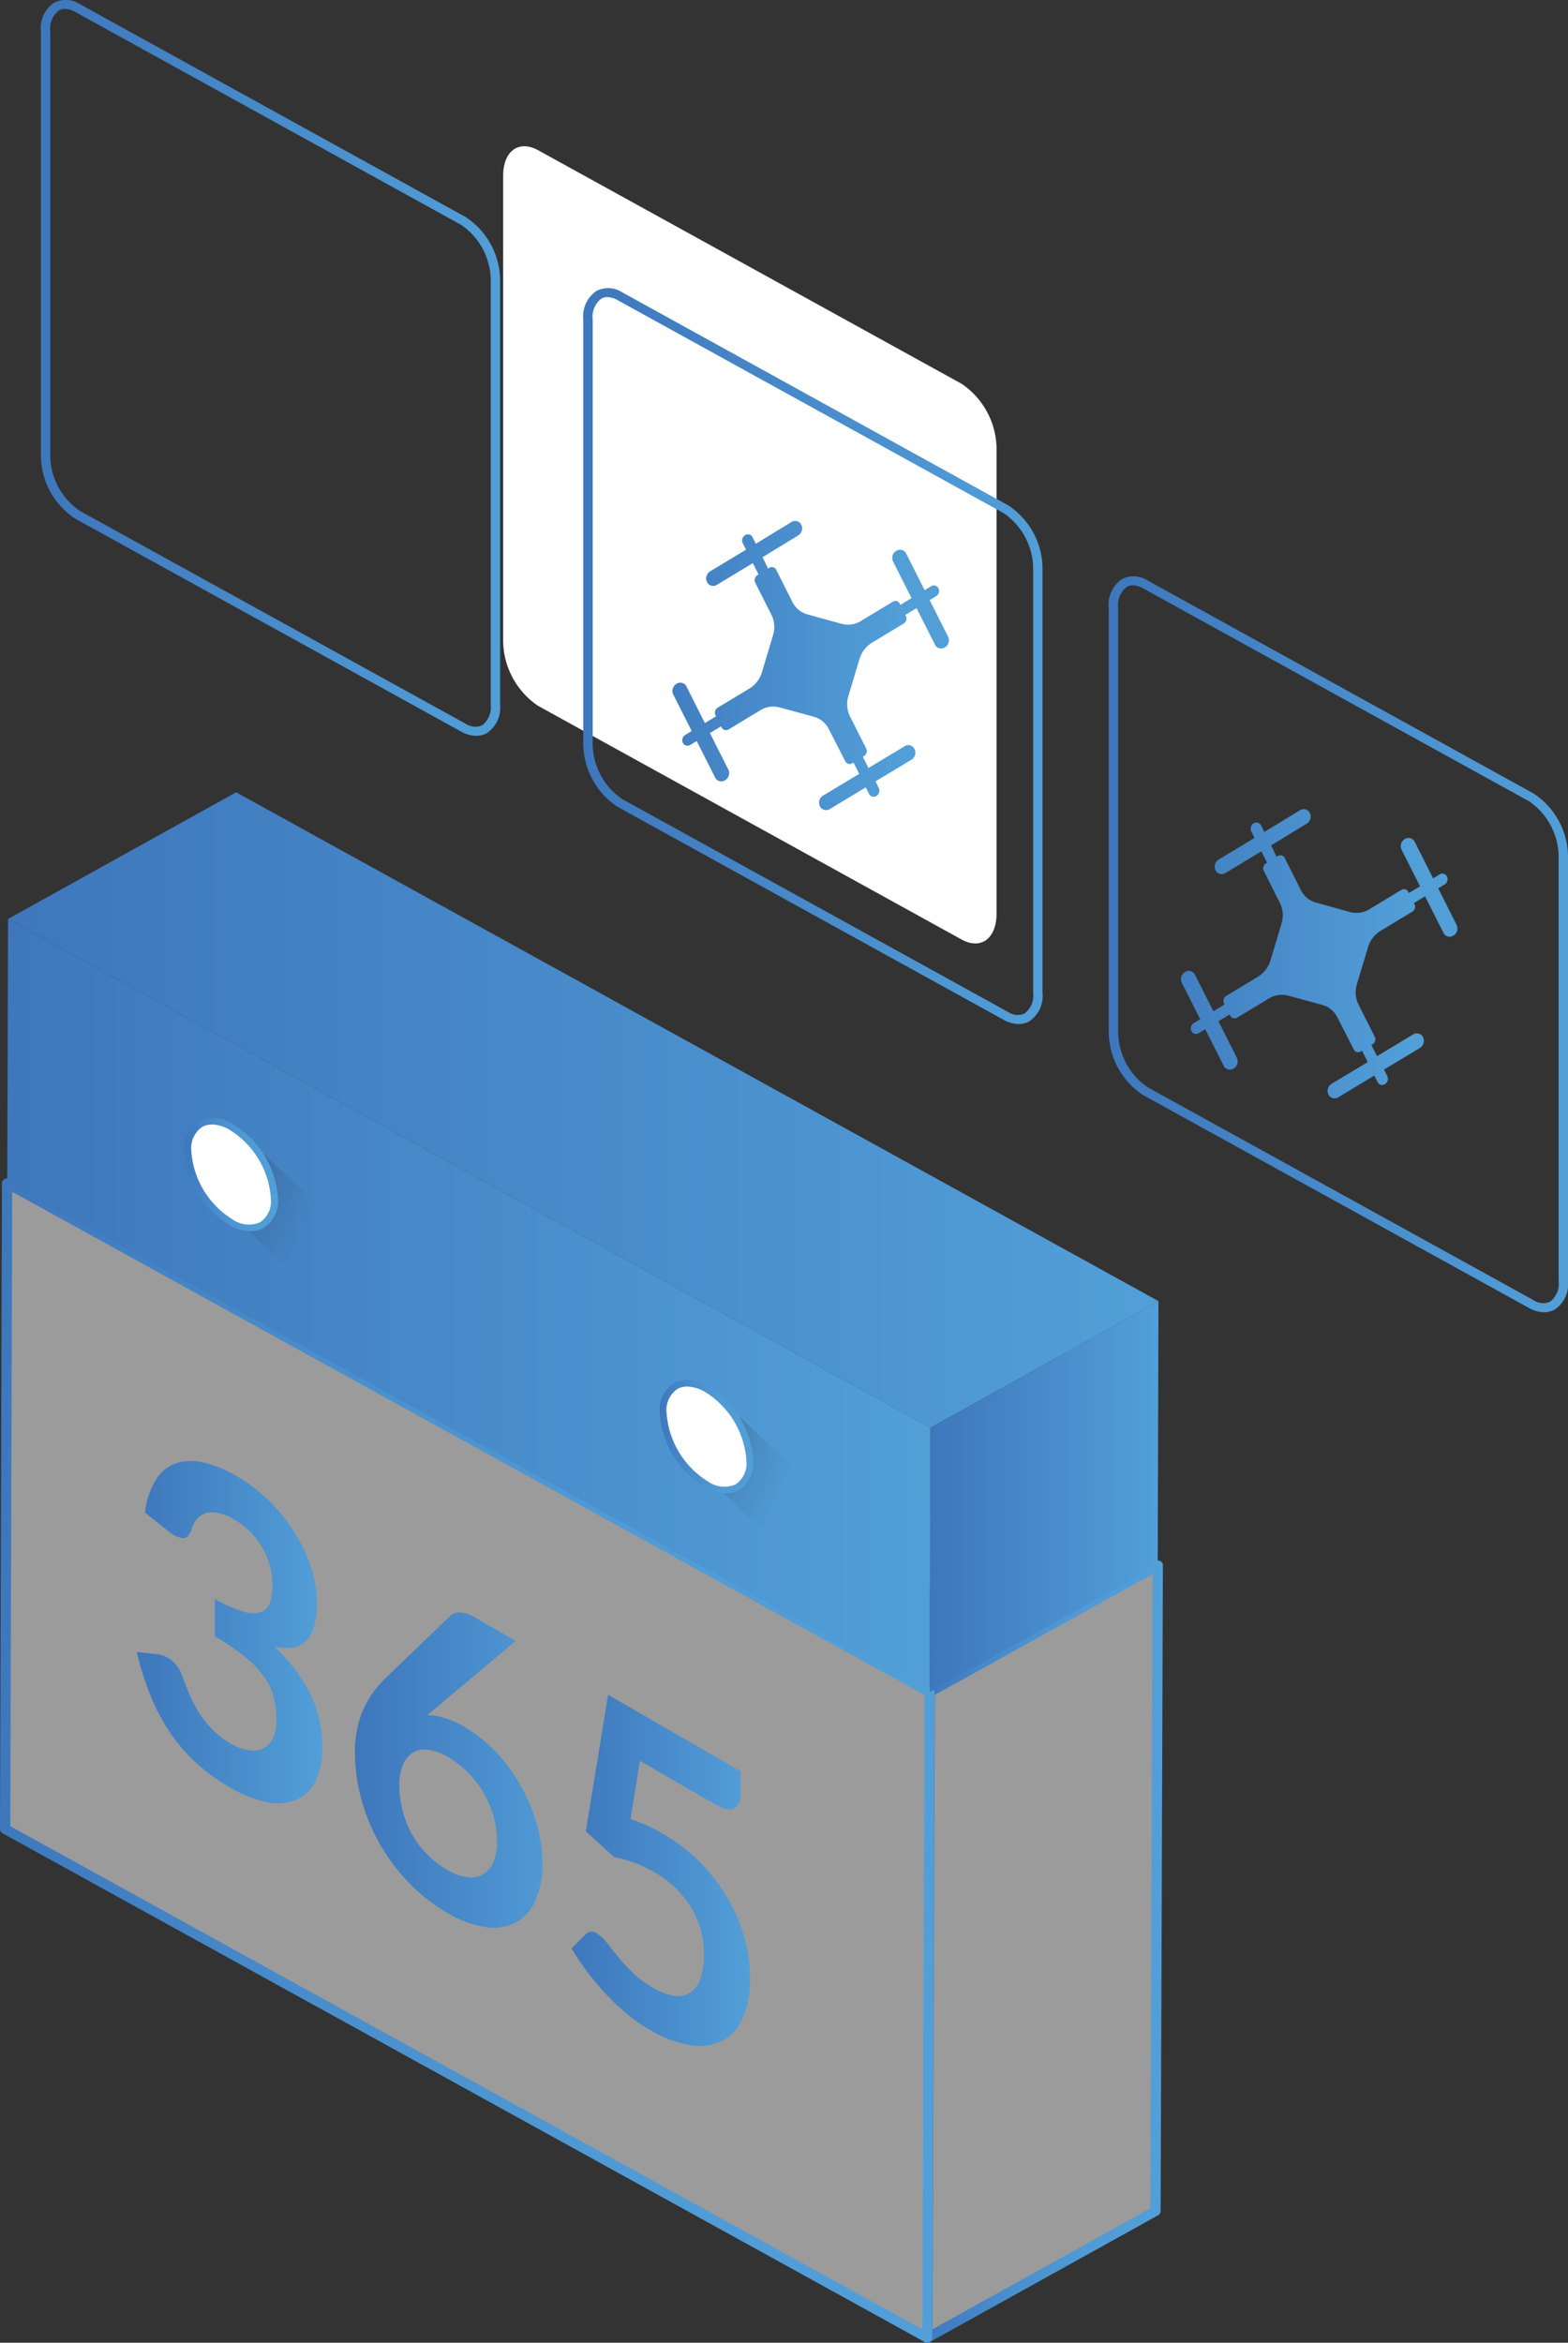 <svg xmlns="http://www.w3.org/2000/svg" xmlns:xlink="http://www.w3.org/1999/xlink" viewBox="-6646 722.345 100.188 149.664">
  <rect x="-6646" y="722.345" width="100.188" height="149.664" fill="#333333" stroke="none"/>
  <defs>
    <style>
      .cls-1, .cls-7 {
        fill: #fff;
      }

      .cls-1 {
        opacity: 0.51;
      }

      .cls-2 {
        fill: url(#linear-gradient);
      }

      .cls-3 {
        fill: url(#linear-gradient-2);
      }

      .cls-4 {
        fill: url(#linear-gradient-3);
      }

      .cls-5 {
        fill: url(#linear-gradient-4);
      }

      .cls-6, .cls-9 {
        opacity: 0.3;
      }

      .cls-6 {
        fill: url(#linear-gradient-6);
      }

      .cls-8 {
        fill: url(#linear-gradient-7);
      }

      .cls-9 {
        fill: url(#linear-gradient-8);
      }

      .cls-10 {
        fill: url(#linear-gradient-9);
      }

      .cls-11 {
        fill: url(#linear-gradient-11);
      }

      .cls-12 {
        fill: url(#linear-gradient-16);
      }

      .cls-13 {
        fill: url(#linear-gradient-17);
      }

      .cls-14 {
        fill: url(#linear-gradient-18);
      }
    </style>
    <linearGradient id="linear-gradient" y1="0.5" x2="1" y2="0.5" gradientUnits="objectBoundingBox">
      <stop offset="0" stop-color="#3e77bc"/>
      <stop offset="0.05" stop-color="#407bbf"/>
      <stop offset="0.37" stop-color="#4a8fcd"/>
      <stop offset="0.68" stop-color="#509bd5"/>
      <stop offset="1" stop-color="#529fd8"/>
    </linearGradient>
    <linearGradient id="linear-gradient-2" x1="0" y1="0.5" x2="1" y2="0.5" xlink:href="#linear-gradient"/>
    <linearGradient id="linear-gradient-3" y1="0.5" x2="1" y2="0.5" gradientUnits="objectBoundingBox">
      <stop offset="0" stop-color="#3e77bc"/>
      <stop offset="1" stop-color="#529fd8"/>
    </linearGradient>
    <linearGradient id="linear-gradient-4" x1="0" y1="0.5" y2="0.5" xlink:href="#linear-gradient-3"/>
    <linearGradient id="linear-gradient-6" x1="-0.233" y1="0.199" x2="0.624" y2="0.78" gradientUnits="objectBoundingBox">
      <stop offset="0" stop-color="#231f20"/>
      <stop offset="0.61" stop-color="#231f20" stop-opacity="0.29"/>
      <stop offset="1" stop-color="#231f20" stop-opacity="0"/>
    </linearGradient>
    <linearGradient id="linear-gradient-7" x1="0" y1="0.498" x2="1" y2="0.498" xlink:href="#linear-gradient"/>
    <linearGradient id="linear-gradient-8" x1="-0.232" y1="0.199" x2="0.624" y2="0.78" xlink:href="#linear-gradient-6"/>
    <linearGradient id="linear-gradient-9" x1="-0.001" y1="0.501" x2="1" y2="0.501" xlink:href="#linear-gradient"/>
    <linearGradient id="linear-gradient-11" x1="-0.197" y1="10.64" x2="0.841" y2="10.64" xlink:href="#linear-gradient-3"/>
    <linearGradient id="linear-gradient-16" x1="0.002" y1="0.5" x2="1.002" y2="0.5" xlink:href="#linear-gradient-3"/>
    <linearGradient id="linear-gradient-17" x1="0.004" y1="0.501" x2="1.003" y2="0.501" xlink:href="#linear-gradient-3"/>
    <linearGradient id="linear-gradient-18" x1="-0.001" y1="0.499" x2="0.999" y2="0.499" xlink:href="#linear-gradient-3"/>
  </defs>
  <g id="Group_3212" data-name="Group 3212" transform="translate(-7882 -81.581)">
    <g id="icon_22" data-name="icon 22" transform="translate(1236 796.926)">
      <g id="DESIGNED_BY_FREEPIK" data-name="DESIGNED BY FREEPIK" transform="translate(0 0)">
        <path id="Path_4885" data-name="Path 4885" class="cls-1" d="M180.178,297.4l14.574-8.091-.148,41.249L180.03,338.65Z" transform="translate(-120.777 -182.301)"/>
        <path id="Path_4886" data-name="Path 4886" class="cls-2" d="M321.949,364.849a.341.341,0,0,1-.165-.044.312.312,0,0,1-.165-.274l.145-41.249a.312.312,0,0,1,.165-.27l14.574-8.1a.343.343,0,0,1,.329,0,.312.312,0,0,1,.165.274l-.145,41.249a.312.312,0,0,1-.165.274l-14.574,8.088A.34.34,0,0,1,321.949,364.849Zm.474-41.384-.145,40.523,13.915-7.727.145-40.519Z" transform="translate(-262.693 -208.185)"/>
        <path id="Path_4887" data-name="Path 4887" class="cls-1" d="M60.085,244.177l-.148,41.249L1,252.922l.148-41.252Z" transform="translate(-0.684 -129.076)"/>
        <path id="Path_4888" data-name="Path 4888" class="cls-3" d="M201.876,311.652a.341.341,0,0,1-.165-.044l-58.927-32.5a.312.312,0,0,1-.165-.274l.125-41.252a.312.312,0,0,1,.165-.271.343.343,0,0,1,.328,0l58.927,32.507a.312.312,0,0,1,.165.274l-.145,41.249a.312.312,0,0,1-.165.271A.341.341,0,0,1,201.876,311.652Zm-58.6-33,58.269,32.142.145-40.526L143.4,238.126Z" transform="translate(-142.62 -154.988)"/>
        <path id="Path_4889" data-name="Path 4889" class="cls-4" d="M1.6,140.331l14.574-8.091,58.937,32.507-14.574,8.088Z" transform="translate(-1.086 -74.624)"/>
        <path id="Path_4890" data-name="Path 4890" class="cls-5" d="M180.529,243.7,195.1,235.61l-.049,16.887-14.574,8.091Z" transform="translate(-121.079 -145.488)"/>
        <path id="Path_4891" data-name="Path 4891" class="cls-4" d="M60.436,190.474l-.049,16.89L1.45,174.857,1.5,157.97Z" transform="translate(-0.986 -92.263)"/>
        <path id="Path_4892" data-name="Path 4892" class="cls-6" d="M47.52,202l.023,5.877L50,210.22l3.368-2.638Z" transform="translate(-31.89 -122.447)"/>
        <path id="Path_4893" data-name="Path 4893" class="cls-7" d="M181.858,226a5.764,5.764,0,0,1,2.759,4.572c-.007,1.682-1.244,2.355-2.778,1.513a5.75,5.75,0,0,1-2.759-4.569C179.087,225.837,180.328,225.158,181.858,226Z" transform="translate(-167.077 -147.017)"/>
        <path id="Path_4894" data-name="Path 4894" class="cls-8" d="M182.64,232.246a2.846,2.846,0,0,1-1.353-.393,6,6,0,0,1-2.867-4.749,2.009,2.009,0,0,1,.922-1.887,2.285,2.285,0,0,1,2.183.189h0a6.01,6.01,0,0,1,2.871,4.752,2.029,2.029,0,0,1-.922,1.887A1.731,1.731,0,0,1,182.64,232.246Zm-2.466-6.811a1.25,1.25,0,0,0-.616.148,1.635,1.635,0,0,0-.7,1.522,5.584,5.584,0,0,0,2.634,4.387,1.817,1.817,0,0,0,1.751.189,1.615,1.615,0,0,0,.7-1.519,5.6,5.6,0,0,0-2.65-4.4h0a2.381,2.381,0,0,0-1.116-.336Z" transform="translate(-166.635 -146.592)"/>
        <path id="Path_4895" data-name="Path 4895" class="cls-9" d="M139.76,255.26l.026,5.881,2.449,2.34,3.371-2.635Z" transform="translate(-93.764 -158.958)"/>
        <path id="Path_4896" data-name="Path 4896" class="cls-7" d="M274.112,279.267a5.767,5.767,0,0,1,2.759,4.569c-.007,1.679-1.251,2.355-2.778,1.513a5.77,5.77,0,0,1-2.762-4.569C271.336,279.1,272.578,278.421,274.112,279.267Z" transform="translate(-228.958 -183.531)"/>
        <path id="Path_4897" data-name="Path 4897" class="cls-10" d="M274.89,285.449a2.825,2.825,0,0,1-1.35-.393,5.993,5.993,0,0,1-2.871-4.749,2.026,2.026,0,0,1,.922-1.887,2.242,2.242,0,0,1,2.186.189,6,6,0,0,1,2.867,4.749,2.03,2.03,0,0,1-.922,1.887A1.731,1.731,0,0,1,274.89,285.449Zm-2.466-6.811a1.284,1.284,0,0,0-.616.148,1.622,1.622,0,0,0-.7,1.522,5.606,5.606,0,0,0,2.653,4.4,1.816,1.816,0,0,0,1.748.186,1.626,1.626,0,0,0,.7-1.519,5.6,5.6,0,0,0-2.653-4.4h0A2.382,2.382,0,0,0,272.425,278.638Z" transform="translate(-228.516 -183.059)"/>
        <path id="Path_4899" data-name="Path 4899" class="cls-7" d="M269.563,78.272,242.522,63.356a5.069,5.069,0,0,1-2.242-4.088V29.478c0-1.572,1-2.305,2.242-1.62l27.041,14.912a5.069,5.069,0,0,1,2.242,4.088V76.646C271.791,78.228,270.8,78.954,269.563,78.272Z" transform="translate(-208.13 -11.257)"/>
        <g id="Group_3211" data-name="Group 3211" transform="translate(2.611 7)">
          <path id="Path_4900" data-name="Path 4900" class="cls-4" d="M267.094,73.612a1.991,1.991,0,0,1-.964-.272l-24.656-13.6a4.872,4.872,0,0,1-2.194-3.98V28.6a1.96,1.96,0,0,1,.855-1.829,1.667,1.667,0,0,1,1.639.1l24.656,13.606a4.873,4.873,0,0,1,2.194,3.983v27.16a1.955,1.955,0,0,1-.856,1.827A1.379,1.379,0,0,1,267.094,73.612Zm-26.28-46.437a.794.794,0,0,0-.378.095,1.459,1.459,0,0,0-.555,1.333v27.16a4.317,4.317,0,0,0,1.894,3.484l24.656,13.6a1.089,1.089,0,0,0,1.039.1,1.447,1.447,0,0,0,.555-1.33V44.457a4.322,4.322,0,0,0-1.894-3.487l-24.656-13.6A1.427,1.427,0,0,0,240.814,27.175Z" transform="translate(-204.622 -8.194)"/>
          <path id="Path_4901" data-name="Path 4901" class="cls-11" d="M273.066,92.853l-2.3,1.385-.36-.717.066-.04a.369.369,0,0,0,.147-.49l-1.033-2.05a1.779,1.779,0,0,1-.105-1.3l.711-2.368a1.853,1.853,0,0,1,.81-1.049l2.008-1.213a.369.369,0,0,0,.147-.49l-.033-.066.714-.43,1.174,2.331a.424.424,0,0,0,.276.232.446.446,0,0,0,.363-.057.523.523,0,0,0,.2-.682l-1.174-2.334.408-.249a.392.392,0,0,0,.153-.508.317.317,0,0,0-.206-.171.334.334,0,0,0-.269.041l-.411.247-1.174-2.331a.424.424,0,0,0-.276-.232.446.446,0,0,0-.363.057.526.526,0,0,0-.2.682l1.177,2.334-.714.43-.033-.066a.3.3,0,0,0-.2-.17.312.312,0,0,0-.261.044l-2.011,1.216a1.588,1.588,0,0,1-1.243.192l-2.2-.611a1.5,1.5,0,0,1-.949-.791l-1.033-2.047a.3.3,0,0,0-.2-.168.312.312,0,0,0-.26.045l-.066.037L264,80.77l2.269-1.385a.526.526,0,0,0,.207-.682.424.424,0,0,0-.276-.232.446.446,0,0,0-.363.057l-2.269,1.385-.21-.419a.32.32,0,0,0-.205-.171.337.337,0,0,0-.269.039.4.4,0,0,0-.153.51l.21.419-2.29,1.382a.526.526,0,0,0-.2.685h0a.424.424,0,0,0,.275.231.446.446,0,0,0,.361-.056l2.29-1.385.366.725-.063.04a.369.369,0,0,0-.147.49l1.03,2.047a1.749,1.749,0,0,1,.105,1.3l-.708,2.368a1.855,1.855,0,0,1-.81,1.049l-2.011,1.213a.378.378,0,0,0-.147.49l.033.066-.711.433-1.177-2.334a.421.421,0,0,0-.275-.232.443.443,0,0,0-.362.057h0a.529.529,0,0,0-.207.685l1.177,2.331-.411.249a.4.4,0,0,0-.153.508.32.32,0,0,0,.206.169.337.337,0,0,0,.268-.04l.411-.247,1.177,2.331a.42.42,0,0,0,.275.232.443.443,0,0,0,.362-.057.526.526,0,0,0,.207-.682l-1.177-2.334.714-.43.033.066a.3.3,0,0,0,.2.17.311.311,0,0,0,.26-.044l2.011-1.216a1.585,1.585,0,0,1,1.225-.186l2.206.6a1.514,1.514,0,0,1,.949.791l1.048,2.047a.3.3,0,0,0,.2.17.312.312,0,0,0,.261-.044l.066-.04.366.725L267.864,96a.526.526,0,0,0-.2.682.424.424,0,0,0,.276.232.446.446,0,0,0,.363-.057l2.29-1.382.21.416a.317.317,0,0,0,.2.172.334.334,0,0,0,.27-.04h0a.4.4,0,0,0,.153-.51l-.213-.419,2.293-1.382a.528.528,0,0,0,.2-.685.426.426,0,0,0-.278-.236A.449.449,0,0,0,273.066,92.853Z" transform="translate(-217.885 -45.175)"/>
          <path id="Path_4997" data-name="Path 4997" class="cls-4" d="M267.094,73.612a1.991,1.991,0,0,1-.964-.272l-24.656-13.6a4.872,4.872,0,0,1-2.194-3.98V28.6a1.96,1.96,0,0,1,.855-1.829,1.667,1.667,0,0,1,1.639.1l24.656,13.606a4.873,4.873,0,0,1,2.194,3.983v27.16a1.955,1.955,0,0,1-.856,1.827A1.379,1.379,0,0,1,267.094,73.612Zm-26.28-46.437a.794.794,0,0,0-.378.095,1.459,1.459,0,0,0-.555,1.333v27.16a4.317,4.317,0,0,0,1.894,3.484l24.656,13.6a1.089,1.089,0,0,0,1.039.1,1.447,1.447,0,0,0,.555-1.33V44.457a4.322,4.322,0,0,0-1.894-3.487l-24.656-13.6A1.427,1.427,0,0,0,240.814,27.175Z" transform="translate(-239.28 -26.606)"/>
          <path id="Path_4998" data-name="Path 4998" class="cls-11" d="M273.066,92.853l-2.3,1.385-.36-.717.066-.04a.369.369,0,0,0,.147-.49l-1.033-2.05a1.779,1.779,0,0,1-.105-1.3l.711-2.368a1.853,1.853,0,0,1,.81-1.049l2.008-1.213a.369.369,0,0,0,.147-.49l-.033-.066.714-.43,1.174,2.331a.424.424,0,0,0,.276.232.446.446,0,0,0,.363-.057.523.523,0,0,0,.2-.682l-1.174-2.334.408-.249a.392.392,0,0,0,.153-.508.317.317,0,0,0-.206-.171.334.334,0,0,0-.269.041l-.411.247-1.174-2.331a.424.424,0,0,0-.276-.232.446.446,0,0,0-.363.057.526.526,0,0,0-.2.682l1.177,2.334-.714.43-.033-.066a.3.3,0,0,0-.2-.17.312.312,0,0,0-.261.044l-2.011,1.216a1.588,1.588,0,0,1-1.243.192l-2.2-.611a1.5,1.5,0,0,1-.949-.791l-1.033-2.047a.3.3,0,0,0-.2-.168.312.312,0,0,0-.26.045l-.066.037L264,80.77l2.269-1.385a.526.526,0,0,0,.207-.682.424.424,0,0,0-.276-.232.446.446,0,0,0-.363.057l-2.269,1.385-.21-.419a.32.32,0,0,0-.205-.171.337.337,0,0,0-.269.039.4.4,0,0,0-.153.51l.21.419-2.29,1.382a.526.526,0,0,0-.2.685h0a.424.424,0,0,0,.275.231.446.446,0,0,0,.361-.056l2.29-1.385.366.725-.063.04a.369.369,0,0,0-.147.49l1.03,2.047a1.749,1.749,0,0,1,.105,1.3l-.708,2.368a1.855,1.855,0,0,1-.81,1.049l-2.011,1.213a.378.378,0,0,0-.147.49l.033.066-.711.433-1.177-2.334a.421.421,0,0,0-.275-.232.443.443,0,0,0-.362.057h0a.529.529,0,0,0-.207.685l1.177,2.331-.411.249a.4.4,0,0,0-.153.508.32.32,0,0,0,.206.169.337.337,0,0,0,.268-.04l.411-.247,1.177,2.331a.42.42,0,0,0,.275.232.443.443,0,0,0,.362-.057.526.526,0,0,0,.207-.682l-1.177-2.334.714-.43.033.066a.3.3,0,0,0,.2.17.311.311,0,0,0,.26-.044l2.011-1.216a1.585,1.585,0,0,1,1.225-.186l2.206.6a1.514,1.514,0,0,1,.949.791l1.048,2.047a.3.3,0,0,0,.2.17.312.312,0,0,0,.261-.044l.066-.04.366.725L267.864,96a.526.526,0,0,0-.2.682.424.424,0,0,0,.276.232.446.446,0,0,0,.363-.057l2.29-1.382.21.416a.317.317,0,0,0,.2.172.334.334,0,0,0,.27-.04h0a.4.4,0,0,0,.153-.51l-.213-.419,2.293-1.382a.528.528,0,0,0,.2-.685.426.426,0,0,0-.278-.236A.449.449,0,0,0,273.066,92.853Z" transform="translate(-253.626 -63.587)"/>
          <path id="Path_4999" data-name="Path 4999" class="cls-4" d="M267.094,73.612a1.991,1.991,0,0,1-.964-.272l-24.656-13.6a4.872,4.872,0,0,1-2.194-3.98V28.6a1.96,1.96,0,0,1,.855-1.829,1.667,1.667,0,0,1,1.639.1l24.656,13.606a4.873,4.873,0,0,1,2.194,3.983v27.16a1.955,1.955,0,0,1-.856,1.827A1.379,1.379,0,0,1,267.094,73.612Zm-26.28-46.437a.794.794,0,0,0-.378.095,1.459,1.459,0,0,0-.555,1.333v27.16a4.317,4.317,0,0,0,1.894,3.484l24.656,13.6a1.089,1.089,0,0,0,1.039.1,1.447,1.447,0,0,0,.555-1.33V44.457a4.322,4.322,0,0,0-1.894-3.487l-24.656-13.6A1.427,1.427,0,0,0,240.814,27.175Z" transform="translate(-171.047 10.218)"/>
          <path id="Path_5000" data-name="Path 5000" class="cls-11" d="M273.066,92.853l-2.3,1.385-.36-.717.066-.04a.369.369,0,0,0,.147-.49l-1.033-2.05a1.779,1.779,0,0,1-.105-1.3l.711-2.368a1.853,1.853,0,0,1,.81-1.049l2.008-1.213a.369.369,0,0,0,.147-.49l-.033-.066.714-.43,1.174,2.331a.424.424,0,0,0,.276.232.446.446,0,0,0,.363-.057.523.523,0,0,0,.2-.682l-1.174-2.334.408-.249a.392.392,0,0,0,.153-.508.317.317,0,0,0-.206-.171.334.334,0,0,0-.269.041l-.411.247-1.174-2.331a.424.424,0,0,0-.276-.232.446.446,0,0,0-.363.057.526.526,0,0,0-.2.682l1.177,2.334-.714.43-.033-.066a.3.3,0,0,0-.2-.17.312.312,0,0,0-.261.044l-2.011,1.216a1.588,1.588,0,0,1-1.243.192l-2.2-.611a1.5,1.5,0,0,1-.949-.791l-1.033-2.047a.3.3,0,0,0-.2-.168.312.312,0,0,0-.26.045l-.066.037L264,80.77l2.269-1.385a.526.526,0,0,0,.207-.682.424.424,0,0,0-.276-.232.446.446,0,0,0-.363.057l-2.269,1.385-.21-.419a.32.32,0,0,0-.205-.171.337.337,0,0,0-.269.039.4.4,0,0,0-.153.51l.21.419-2.29,1.382a.526.526,0,0,0-.2.685h0a.424.424,0,0,0,.275.231.446.446,0,0,0,.361-.056l2.29-1.385.366.725-.063.04a.369.369,0,0,0-.147.49l1.03,2.047a1.749,1.749,0,0,1,.105,1.3l-.708,2.368a1.855,1.855,0,0,1-.81,1.049l-2.011,1.213a.378.378,0,0,0-.147.49l.033.066-.711.433-1.177-2.334a.421.421,0,0,0-.275-.232.443.443,0,0,0-.362.057h0a.529.529,0,0,0-.207.685l1.177,2.331-.411.249a.4.4,0,0,0-.153.508.32.32,0,0,0,.206.169.337.337,0,0,0,.268-.04l.411-.247,1.177,2.331a.42.42,0,0,0,.275.232.443.443,0,0,0,.362-.057.526.526,0,0,0,.207-.682l-1.177-2.334.714-.43.033.066a.3.3,0,0,0,.2.17.311.311,0,0,0,.26-.044l2.011-1.216a1.585,1.585,0,0,1,1.225-.186l2.206.6a1.514,1.514,0,0,1,.949.791l1.048,2.047a.3.3,0,0,0,.2.17.312.312,0,0,0,.261-.044l.066-.04.366.725L267.864,96a.526.526,0,0,0-.2.682.424.424,0,0,0,.276.232.446.446,0,0,0,.363-.057l2.29-1.382.21.416a.317.317,0,0,0,.2.172.334.334,0,0,0,.27-.04h0a.4.4,0,0,0,.153-.51l-.213-.419,2.293-1.382a.528.528,0,0,0,.2-.685.426.426,0,0,0-.278-.236A.449.449,0,0,0,273.066,92.853Z" transform="translate(-185.393 -26.763)"/>
        </g>
      </g>
    </g>
    <path id="Path_4994" data-name="Path 4994" class="cls-12" d="M134.533,345.032a4.939,4.939,0,0,1,.687-2.083,2.536,2.536,0,0,1,1.273-1.065,3.164,3.164,0,0,1,1.753-.059,7.341,7.341,0,0,1,2.131.863,10.908,10.908,0,0,1,2.131,1.625,11.382,11.382,0,0,1,1.614,2.035,9.664,9.664,0,0,1,1.033,2.211,7.126,7.126,0,0,1,.362,2.205,5.5,5.5,0,0,1-.181,1.55,2.13,2.13,0,0,1-.533.937,1.493,1.493,0,0,1-.852.4,3.439,3.439,0,0,1-1.151-.053,10.464,10.464,0,0,1,2.3,3.031,7.559,7.559,0,0,1,.762,3.308,4.82,4.82,0,0,1-.474,2.322,2.461,2.461,0,0,1-1.284,1.161,3.334,3.334,0,0,1-1.864.085,7.7,7.7,0,0,1-2.248-.906,12.335,12.335,0,0,1-2.253-1.641,10.864,10.864,0,0,1-1.667-1.971,12.655,12.655,0,0,1-1.209-2.328,20.242,20.242,0,0,1-.858-2.727l1.294.138a1.7,1.7,0,0,1,.954.421,2.088,2.088,0,0,1,.645.922c.144.4.3.8.469,1.209a8,8,0,0,0,.613,1.177,6.573,6.573,0,0,0,.836,1.065,4.959,4.959,0,0,0,1.145.884,3.166,3.166,0,0,0,1.3.474,1.455,1.455,0,0,0,.932-.192,1.385,1.385,0,0,0,.559-.676,2.584,2.584,0,0,0,.181-1A7,7,0,0,0,142.8,357a3.867,3.867,0,0,0-.533-1.305,6.421,6.421,0,0,0-1.188-1.326A13.51,13.51,0,0,0,139,352.937v-2.392a8.255,8.255,0,0,0,1.79.8,1.913,1.913,0,0,0,1.135.048.938.938,0,0,0,.586-.591,3.163,3.163,0,0,0,.165-1.1,4.7,4.7,0,0,0-.682-2.5,5,5,0,0,0-1.8-1.758,3.051,3.051,0,0,0-.959-.383,1.6,1.6,0,0,0-.788,0,1.246,1.246,0,0,0-.591.378,1.736,1.736,0,0,0-.352.692c-.138.341-.314.533-.533.533a1.7,1.7,0,0,1-.922-.437Z" transform="translate(1110.73 555.529)"/>
    <path id="Path_4995" data-name="Path 4995" class="cls-13" d="M165.415,365.959l-.6.5a3.688,3.688,0,0,1,1.065.176,6.012,6.012,0,0,1,1.236.533,9.539,9.539,0,0,1,1.891,1.46,10.422,10.422,0,0,1,1.6,2.045,11.03,11.03,0,0,1,1.124,2.493,9.17,9.17,0,0,1,.431,2.818,5.508,5.508,0,0,1-.442,2.323,2.935,2.935,0,0,1-1.23,1.39,3.148,3.148,0,0,1-1.918.309,6.541,6.541,0,0,1-2.472-.911,11.115,11.115,0,0,1-2.466-1.928,12.593,12.593,0,0,1-1.859-2.482,12.172,12.172,0,0,1-1.177-2.855,11.457,11.457,0,0,1-.41-3.058,6.642,6.642,0,0,1,.49-2.567,6.445,6.445,0,0,1,1.523-2.163l4.091-3.936a.863.863,0,0,1,.623-.2,2,2,0,0,1,.943.314l2.6,1.5Zm.661,10.382a3.408,3.408,0,0,0,1.289.469,1.566,1.566,0,0,0,1.007-.181,1.6,1.6,0,0,0,.655-.767,3.131,3.131,0,0,0,.24-1.3,6.13,6.13,0,0,0-.224-1.646,6.564,6.564,0,0,0-.645-1.513,6.323,6.323,0,0,0-1-1.289,6.022,6.022,0,0,0-1.278-.985,3.259,3.259,0,0,0-1.268-.458,1.513,1.513,0,0,0-.969.192,1.646,1.646,0,0,0-.629.783,3.2,3.2,0,0,0-.229,1.289,6.738,6.738,0,0,0,.2,1.6,6.391,6.391,0,0,0,.581,1.486,6.163,6.163,0,0,0,.953,1.289,5.83,5.83,0,0,0,1.326,1.034Z" transform="translate(1098.491 547.036)"/>
    <path id="Path_4996" data-name="Path 4996" class="cls-14" d="M189.941,377.712a11.679,11.679,0,0,1,1.092.431,10.064,10.064,0,0,1,1.007.533,11.07,11.07,0,0,1,2.381,1.838,11.309,11.309,0,0,1,1.731,2.28,10.548,10.548,0,0,1,1.065,2.52,9.587,9.587,0,0,1,.357,2.567,6.056,6.056,0,0,1-.479,2.578,2.924,2.924,0,0,1-1.337,1.438,3.292,3.292,0,0,1-2.019.256,7.275,7.275,0,0,1-2.541-.964,10.375,10.375,0,0,1-1.529-1.065,14.881,14.881,0,0,1-1.358-1.294,17.944,17.944,0,0,1-1.177-1.412c-.357-.485-.682-.964-.964-1.438l.9-.906a.533.533,0,0,1,.746-.032,2.244,2.244,0,0,1,.607.565c.2.266.442.533.7.884a13.093,13.093,0,0,0,.937,1.017,6.4,6.4,0,0,0,1.3.964,3.544,3.544,0,0,0,1.422.533,1.433,1.433,0,0,0,1.023-.24,1.806,1.806,0,0,0,.618-.927,4.732,4.732,0,0,0,.208-1.492,5.775,5.775,0,0,0-.81-2.978,6.472,6.472,0,0,0-2.418-2.291,7.611,7.611,0,0,0-2.5-.927l-1.822-1.651,1.422-8.731,8.464,4.89v1.428a1,1,0,0,1-.394.943q-.394.224-1.326-.32l-4.709-2.717Z" transform="translate(1086.35 542.425)"/>
  </g>
</svg>
